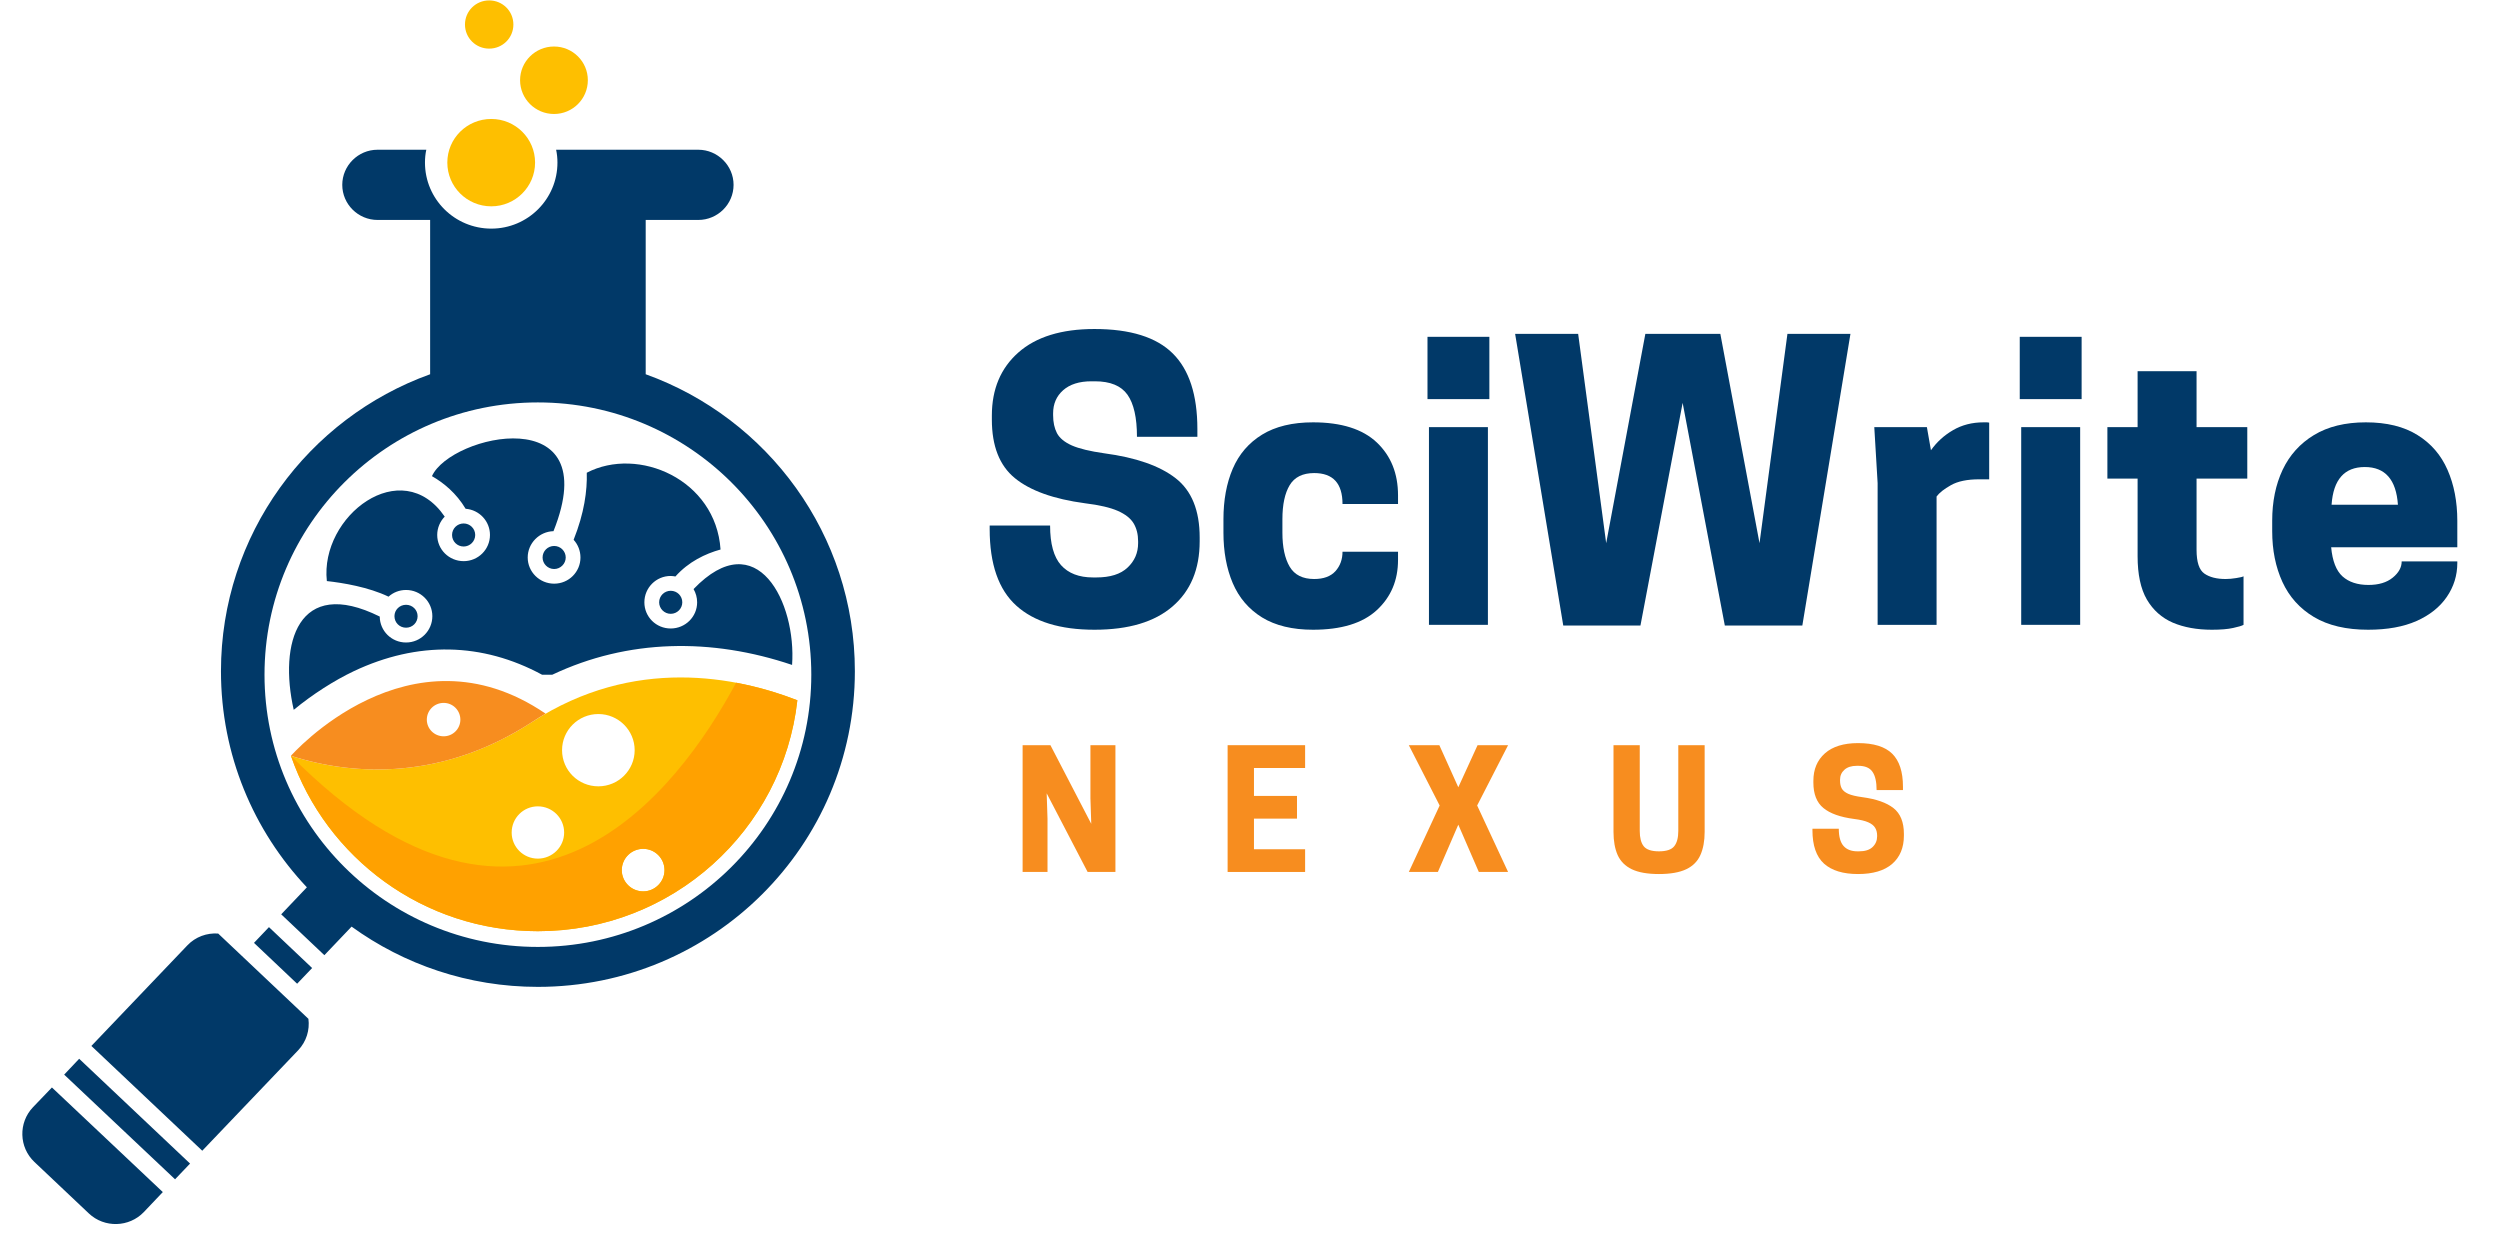 <svg xmlns="http://www.w3.org/2000/svg" xmlns:xlink="http://www.w3.org/1999/xlink" width="500" zoomAndPan="magnify" viewBox="0 0 375 185.25" height="247" preserveAspectRatio="xMidYMid meet" version="1.0"><defs><g/><clipPath id="476257d52e"><path d="M 3.113 0 L 128.602 0 L 128.602 184.504 L 3.113 184.504 Z M 3.113 0 " clip-rule="nonzero"/></clipPath><clipPath id="be68c302e4"><path d="M 0.113 22 L 125.23 22 L 125.23 184 L 0.113 184 Z M 0.113 22 " clip-rule="nonzero"/></clipPath><clipPath id="3f4521ca32"><rect x="0" width="126" y="0" height="185"/></clipPath><clipPath id="5c2a129db2"><rect x="0" width="225" y="0" height="61"/></clipPath><clipPath id="247d8f9086"><rect x="0" width="151" y="0" height="29"/></clipPath></defs><g clip-path="url(#476257d52e)"><g transform="matrix(1, 0, 0, 1, 3, 0)"><g clip-path="url(#3f4521ca32)"><path fill="#febf00" d="M 116.605 105.039 C 114.434 124.531 97.844 139.68 77.676 139.68 C 60.512 139.68 45.926 128.68 40.641 113.371 C 50.488 116.535 63.648 116.867 76.809 108.301 C 92.121 98.324 107.59 101.543 116.605 105.039 Z M 93.48 127.324 C 91.703 127.324 90.266 128.758 90.266 130.523 C 90.266 132.273 91.707 133.707 93.48 133.707 C 95.234 133.707 96.676 132.273 96.676 130.523 C 96.676 128.754 95.238 127.324 93.48 127.324 Z M 77.676 120.953 C 75.504 120.953 73.75 122.703 73.75 124.883 C 73.75 127.043 75.504 128.793 77.676 128.793 C 79.848 128.793 81.621 127.043 81.621 124.883 C 81.625 122.707 79.848 120.953 77.676 120.953 Z M 86.754 107.105 C 83.734 107.105 81.309 109.543 81.309 112.527 C 81.309 115.531 83.734 117.949 86.754 117.949 C 89.754 117.949 92.199 115.531 92.199 112.527 C 92.199 109.543 89.754 107.105 86.754 107.105 Z M 86.754 107.105 " fill-opacity="1" fill-rule="evenodd"/><path fill="#f78d1f" d="M 40.641 113.371 C 40.641 113.371 58.398 93.113 78.84 107.047 C 78.172 107.438 77.48 107.848 76.809 108.305 C 63.648 116.867 50.488 116.535 40.641 113.371 Z M 63.551 105.434 C 62.148 105.434 61.023 106.555 61.023 107.949 C 61.023 109.324 62.148 110.445 63.551 110.445 C 64.934 110.445 66.055 109.324 66.055 107.949 C 66.055 106.555 64.934 105.434 63.551 105.434 Z M 63.551 105.434 " fill-opacity="1" fill-rule="evenodd"/><g clip-path="url(#be68c302e4)"><path fill="#013968" d="M 61.52 56.137 C 43.227 62.719 30.145 80.184 30.145 100.68 C 30.145 113.234 35.039 124.629 43.031 133.098 L 39.18 137.148 L 45.656 143.277 L 49.738 138.992 C 57.59 144.672 67.238 148.031 77.68 148.031 C 103.941 148.031 125.23 126.832 125.23 100.68 C 125.23 80.188 112.145 62.719 93.855 56.137 L 93.855 32.992 L 101.75 32.992 C 104.652 32.992 107.035 30.633 107.035 27.727 C 107.035 24.836 104.648 22.461 101.75 22.461 L 80.418 22.461 C 80.555 23.09 80.617 23.738 80.617 24.391 C 80.617 29.852 76.18 34.293 70.695 34.293 C 65.191 34.293 60.746 29.852 60.746 24.391 C 60.746 23.738 60.805 23.094 60.945 22.461 L 53.625 22.461 C 50.723 22.461 48.34 24.84 48.34 27.727 C 48.34 30.633 50.727 32.992 53.625 32.992 L 61.52 32.992 Z M 37.344 139.07 L 35.098 141.43 L 41.57 147.559 L 43.82 145.203 Z M 29.727 140.031 C 28.051 139.914 26.332 140.504 25.09 141.82 L 10.707 156.891 L 27.34 172.609 L 41.727 157.539 C 42.969 156.223 43.48 154.492 43.262 152.824 Z M 8.875 158.816 L 6.625 161.195 L 23.258 176.895 L 25.508 174.535 Z M 4.789 163.121 L 1.945 166.086 C -0.262 168.406 -0.168 172.098 2.164 174.297 L 10.332 182.02 C 12.664 184.219 16.371 184.121 18.582 181.801 L 21.422 178.812 Z M 77.676 60.363 C 55.043 60.363 36.676 78.652 36.676 101.207 C 36.676 123.762 55.043 142.039 77.676 142.039 C 100.328 142.039 118.695 123.762 118.695 101.207 C 118.695 78.652 100.328 60.363 77.676 60.363 Z M 77.676 60.363 " fill-opacity="1" fill-rule="evenodd"/></g><path fill="#ffa100" d="M 116.605 105.039 C 114.434 124.531 97.844 139.68 77.676 139.68 C 60.512 139.68 45.926 128.68 40.641 113.371 C 76.059 149.051 98.75 118.574 107.414 102.406 C 110.902 103.059 114.023 104.039 116.605 105.039 Z M 93.48 127.324 C 91.703 127.324 90.266 128.758 90.266 130.523 C 90.266 132.273 91.707 133.707 93.48 133.707 C 95.234 133.707 96.676 132.273 96.676 130.523 C 96.676 128.754 95.238 127.324 93.48 127.324 Z M 93.48 127.324 " fill-opacity="1" fill-rule="evenodd"/><path fill="#febf00" d="M 70.691 17.844 C 67.039 17.844 64.098 20.77 64.098 24.387 C 64.098 28 67.035 30.949 70.691 30.949 C 74.32 30.949 77.262 28 77.262 24.387 C 77.262 20.77 74.32 17.844 70.691 17.844 Z M 70.691 17.844 " fill-opacity="1" fill-rule="evenodd"/><path fill="#febf00" d="M 80.102 6.977 C 77.301 6.977 75.012 9.238 75.012 12.027 C 75.012 14.836 77.301 17.098 80.102 17.098 C 82.902 17.098 85.176 14.836 85.176 12.027 C 85.176 9.238 82.902 6.977 80.102 6.977 Z M 80.102 6.977 " fill-opacity="1" fill-rule="evenodd"/><path fill="#febf00" d="M 70.375 0.062 C 68.363 0.062 66.746 1.672 66.746 3.68 C 66.746 5.684 68.363 7.293 70.375 7.293 C 72.391 7.293 74.008 5.684 74.008 3.68 C 74.008 1.672 72.391 0.062 70.375 0.062 Z M 70.375 0.062 " fill-opacity="1" fill-rule="evenodd"/><path fill="#013968" d="M 78.309 101.207 L 79.844 101.207 C 91.227 95.824 103.742 95.668 115.812 99.738 C 116.484 90.441 110.566 78.438 101.035 88.359 C 101.371 88.949 101.57 89.621 101.57 90.348 C 101.57 92.527 99.793 94.273 97.602 94.273 C 95.414 94.273 93.656 92.527 93.656 90.348 C 93.656 88.164 95.414 86.395 97.602 86.395 C 97.859 86.395 98.098 86.438 98.312 86.473 C 100.285 84.254 102.812 83.055 105.082 82.426 C 104.371 71.891 92.711 66.902 85.016 70.91 C 85.094 73.602 84.641 76.961 83.043 80.969 C 83.676 81.656 84.07 82.602 84.07 83.625 C 84.07 85.785 82.312 87.551 80.125 87.551 C 77.934 87.551 76.156 85.781 76.156 83.625 C 76.156 81.484 77.895 79.734 80.023 79.676 C 87.918 59.91 64.613 65.176 61.793 71.422 C 63.551 72.426 65.445 73.977 66.844 76.316 C 68.898 76.473 70.496 78.18 70.496 80.242 C 70.496 82.426 68.719 84.172 66.551 84.172 C 64.359 84.172 62.582 82.426 62.582 80.242 C 62.582 79.184 63.02 78.199 63.707 77.492 C 57.234 68.043 44.961 77.418 46.027 87.16 C 48.477 87.434 52.281 88.062 55.281 89.5 C 55.969 88.871 56.898 88.496 57.906 88.496 C 60.094 88.496 61.852 90.266 61.852 92.422 C 61.852 94.605 60.094 96.375 57.906 96.375 C 55.734 96.375 53.98 94.645 53.961 92.484 C 41.648 86.371 38.805 96.531 41.059 106.473 C 43.879 104.152 47.133 102.07 50.074 100.676 C 59.625 96.16 69.348 96.355 78.309 101.207 Z M 59.641 92.426 C 59.641 91.484 58.871 90.719 57.906 90.719 C 56.938 90.719 56.168 91.484 56.168 92.426 C 56.168 93.391 56.938 94.156 57.906 94.156 C 58.871 94.156 59.641 93.391 59.641 92.426 Z M 68.281 80.246 C 68.281 79.285 67.492 78.52 66.547 78.52 C 65.582 78.52 64.809 79.285 64.809 80.246 C 64.809 81.207 65.582 81.977 66.547 81.977 C 67.492 81.977 68.281 81.207 68.281 80.246 Z M 81.859 83.625 C 81.859 82.664 81.07 81.895 80.125 81.895 C 79.16 81.895 78.387 82.664 78.387 83.625 C 78.387 84.566 79.16 85.352 80.125 85.352 C 81.07 85.352 81.859 84.566 81.859 83.625 Z M 99.344 90.348 C 99.344 89.383 98.57 88.617 97.605 88.617 C 96.66 88.617 95.871 89.383 95.871 90.348 C 95.871 91.289 96.66 92.074 97.605 92.074 C 98.57 92.074 99.344 91.289 99.344 90.348 Z M 99.344 90.348 " fill-opacity="1" fill-rule="evenodd"/></g></g></g><g transform="matrix(1, 0, 0, 1, 146, 48)"><g clip-path="url(#5c2a129db2)"><g fill="#013968" fill-opacity="1"><g transform="translate(0.545, 45.726)"><g><path d="M 16.219 -18.234 C 11.488 -18.867 7.973 -20.129 5.672 -22.016 C 3.379 -23.898 2.234 -26.82 2.234 -30.781 L 2.234 -31.391 C 2.234 -35.348 3.555 -38.5 6.203 -40.844 C 8.859 -43.195 12.664 -44.375 17.625 -44.375 C 23 -44.375 26.914 -43.148 29.375 -40.703 C 31.832 -38.266 33.062 -34.488 33.062 -29.375 L 33.062 -28.203 L 24 -28.203 C 24 -31.078 23.523 -33.18 22.578 -34.516 C 21.629 -35.859 20 -36.531 17.688 -36.531 L 17.172 -36.531 C 15.348 -36.531 13.93 -36.082 12.922 -35.188 C 11.922 -34.301 11.422 -33.145 11.422 -31.719 L 11.422 -31.453 C 11.422 -30.398 11.613 -29.5 12 -28.75 C 12.395 -28.008 13.141 -27.395 14.234 -26.906 C 15.336 -26.426 16.953 -26.035 19.078 -25.734 C 23.848 -25.098 27.426 -23.848 29.812 -21.984 C 32.207 -20.117 33.406 -17.156 33.406 -13.094 L 33.406 -12.531 C 33.406 -8.352 32.051 -5.098 29.344 -2.766 C 26.645 -0.43 22.738 0.734 17.625 0.734 C 12.477 0.734 8.57 -0.469 5.906 -2.875 C 3.238 -5.281 1.906 -9.113 1.906 -14.375 L 1.906 -14.891 L 10.969 -14.891 C 10.969 -12.16 11.516 -10.18 12.609 -8.953 C 13.711 -7.723 15.312 -7.109 17.406 -7.109 L 17.906 -7.109 C 19.988 -7.109 21.551 -7.602 22.594 -8.594 C 23.645 -9.582 24.172 -10.801 24.172 -12.25 L 24.172 -12.531 C 24.172 -13.57 23.945 -14.469 23.5 -15.219 C 23.051 -15.969 22.258 -16.594 21.125 -17.094 C 19.988 -17.594 18.352 -17.973 16.219 -18.234 Z M 16.219 -18.234 "/></g></g></g><g fill="#013968" fill-opacity="1"><g transform="translate(35.845, 45.726)"><g><path d="M 10.516 -13.828 C 10.516 -11.66 10.879 -9.957 11.609 -8.719 C 12.336 -7.488 13.562 -6.875 15.281 -6.875 C 16.695 -6.875 17.758 -7.266 18.469 -8.047 C 19.176 -8.836 19.531 -9.812 19.531 -10.969 L 27.859 -10.969 L 27.859 -9.734 C 27.859 -6.672 26.797 -4.16 24.672 -2.203 C 22.547 -0.242 19.359 0.734 15.109 0.734 C 12.016 0.734 9.469 0.117 7.469 -1.109 C 5.469 -2.348 4 -4.066 3.062 -6.266 C 2.133 -8.461 1.672 -10.984 1.672 -13.828 L 1.672 -15.828 C 1.672 -18.703 2.133 -21.227 3.062 -23.406 C 4 -25.594 5.469 -27.301 7.469 -28.531 C 9.469 -29.758 12.016 -30.375 15.109 -30.375 C 19.359 -30.375 22.547 -29.367 24.672 -27.359 C 26.797 -25.348 27.859 -22.703 27.859 -19.422 L 27.859 -18.125 L 19.531 -18.125 C 19.531 -21.219 18.113 -22.766 15.281 -22.766 C 13.562 -22.766 12.336 -22.16 11.609 -20.953 C 10.879 -19.742 10.516 -18.035 10.516 -15.828 Z M 10.516 -13.828 "/></g></g></g><g fill="#013968" fill-opacity="1"><g transform="translate(65.327, 45.726)"><g><path d="M 3.016 0 L 3.016 -29.656 L 11.859 -29.656 L 11.859 0 Z M 12.078 -43.203 L 12.078 -33.859 L 2.797 -33.859 L 2.797 -43.203 Z M 12.078 -43.203 "/></g></g></g><g fill="#013968" fill-opacity="1"><g transform="translate(80.208, 45.726)"><g><path d="M 32.516 0.109 L 26.188 -33.297 L 19.859 0.109 L 8.281 0.109 L 1.062 -43.641 L 10.516 -43.641 L 14.719 -12.25 L 20.594 -43.641 L 31.844 -43.641 L 37.719 -12.25 L 41.906 -43.641 L 51.359 -43.641 L 44.141 0.109 Z M 32.516 0.109 "/></g></g></g><g fill="#013968" fill-opacity="1"><g transform="translate(132.627, 45.726)"><g><path d="M 18.906 -30.375 C 19.062 -30.375 19.211 -30.375 19.359 -30.375 C 19.504 -30.375 19.633 -30.359 19.75 -30.328 L 19.75 -21.828 L 18.234 -21.828 C 16.453 -21.828 15.047 -21.535 14.016 -20.953 C 12.992 -20.379 12.273 -19.812 11.859 -19.25 L 11.859 0 L 3.016 0 L 3.016 -21.266 L 2.516 -29.656 L 10.406 -29.656 L 11.016 -26.188 C 11.879 -27.414 12.984 -28.422 14.328 -29.203 C 15.672 -29.984 17.195 -30.375 18.906 -30.375 Z M 18.906 -30.375 "/></g></g></g><g fill="#013968" fill-opacity="1"><g transform="translate(154.165, 45.726)"><g><path d="M 3.016 0 L 3.016 -29.656 L 11.859 -29.656 L 11.859 0 Z M 12.078 -43.203 L 12.078 -33.859 L 2.797 -33.859 L 2.797 -43.203 Z M 12.078 -43.203 "/></g></g></g><g fill="#013968" fill-opacity="1"><g transform="translate(169.046, 45.726)"><g><path d="M 14.438 -29.656 L 22.047 -29.656 L 22.047 -21.938 L 14.438 -21.938 L 14.438 -11.25 C 14.438 -9.414 14.828 -8.227 15.609 -7.688 C 16.391 -7.145 17.453 -6.875 18.797 -6.875 C 19.285 -6.875 19.816 -6.922 20.391 -7.016 C 20.973 -7.109 21.336 -7.195 21.484 -7.281 L 21.484 0 C 21.223 0.145 20.703 0.301 19.922 0.469 C 19.141 0.645 18.078 0.734 16.734 0.734 C 14.492 0.734 12.539 0.379 10.875 -0.328 C 9.219 -1.047 7.922 -2.203 6.984 -3.797 C 6.055 -5.398 5.594 -7.566 5.594 -10.297 L 5.594 -21.938 L 1.062 -21.938 L 1.062 -29.656 L 5.594 -29.656 L 5.594 -38.047 L 14.438 -38.047 Z M 14.438 -29.656 "/></g></g></g><g fill="#013968" fill-opacity="1"><g transform="translate(193.158, 45.726)"><g><path d="M 29.438 -11.641 L 10.516 -11.641 C 10.703 -9.586 11.27 -8.129 12.219 -7.266 C 13.176 -6.41 14.473 -5.984 16.109 -5.984 C 17.641 -5.984 18.852 -6.348 19.75 -7.078 C 20.645 -7.805 21.094 -8.617 21.094 -9.516 L 29.438 -9.516 L 29.438 -9.281 C 29.438 -7.414 28.91 -5.719 27.859 -4.188 C 26.816 -2.664 25.305 -1.461 23.328 -0.578 C 21.348 0.297 18.926 0.734 16.062 0.734 C 12.781 0.734 10.07 0.098 7.938 -1.172 C 5.812 -2.441 4.234 -4.195 3.203 -6.438 C 2.18 -8.676 1.672 -11.211 1.672 -14.047 L 1.672 -15.609 C 1.672 -18.484 2.191 -21.031 3.234 -23.25 C 4.285 -25.469 5.852 -27.207 7.938 -28.469 C 10.031 -29.738 12.625 -30.375 15.719 -30.375 C 18.852 -30.375 21.438 -29.738 23.469 -28.469 C 25.5 -27.207 27 -25.469 27.969 -23.25 C 28.945 -21.031 29.438 -18.484 29.438 -15.609 Z M 15.562 -23.672 C 12.5 -23.672 10.836 -21.785 10.578 -18.016 L 20.531 -18.016 C 20.27 -21.785 18.613 -23.672 15.562 -23.672 Z M 15.562 -23.672 "/></g></g></g></g></g><g transform="matrix(1, 0, 0, 1, 151, 110)"><g clip-path="url(#247d8f9086)"><g fill="#f78d1f" fill-opacity="1"><g transform="translate(1.033, 20.794)"><g><path d="M 15.281 -19.016 L 15.281 0 L 11.109 0 L 4.969 -11.797 L 5.094 -7.969 L 5.094 0 L 1.359 0 L 1.359 -19.016 L 5.531 -19.016 L 11.656 -7.219 L 11.531 -11.047 L 11.531 -19.016 Z M 15.281 -19.016 "/></g></g></g><g fill="#f78d1f" fill-opacity="1"><g transform="translate(31.783, 20.794)"><g><path d="M 1.359 -19.016 L 12.984 -19.016 L 12.984 -15.594 L 5.312 -15.594 L 5.312 -11.406 L 11.766 -11.406 L 11.766 -8 L 5.312 -8 L 5.312 -3.406 L 12.984 -3.406 L 12.984 0 L 1.359 0 Z M 1.359 -19.016 "/></g></g></g><g fill="#f78d1f" fill-opacity="1"><g transform="translate(59.854, 20.794)"><g><path d="M 0.469 0 L 5.094 -9.969 L 0.469 -19.016 L 5.047 -19.016 L 7.891 -12.703 L 10.781 -19.016 L 15.359 -19.016 L 10.719 -9.969 L 15.359 0 L 10.969 0 L 7.891 -7.094 L 4.828 0 Z M 0.469 0 "/></g></g></g><g fill="#f78d1f" fill-opacity="1"><g transform="translate(89.775, 20.794)"><g><path d="M 8.062 0.312 C 6.344 0.312 4.988 0.07 4 -0.406 C 3.008 -0.883 2.301 -1.594 1.875 -2.531 C 1.457 -3.477 1.25 -4.641 1.25 -6.016 L 1.25 -19.016 L 5.188 -19.016 L 5.188 -6.141 C 5.188 -5.129 5.383 -4.367 5.781 -3.859 C 6.188 -3.348 6.945 -3.094 8.062 -3.094 C 9.188 -3.094 9.953 -3.348 10.359 -3.859 C 10.766 -4.367 10.969 -5.129 10.969 -6.141 L 10.969 -19.016 L 14.922 -19.016 L 14.922 -6.016 C 14.922 -4.641 14.707 -3.477 14.281 -2.531 C 13.863 -1.594 13.156 -0.883 12.156 -0.406 C 11.156 0.07 9.789 0.312 8.062 0.312 Z M 8.062 0.312 "/></g></g></g><g fill="#f78d1f" fill-opacity="1"><g transform="translate(120.038, 20.794)"><g><path d="M 7.062 -7.953 C 5 -8.223 3.469 -8.77 2.469 -9.594 C 1.469 -10.414 0.969 -11.688 0.969 -13.406 L 0.969 -13.672 C 0.969 -15.398 1.547 -16.773 2.703 -17.797 C 3.859 -18.816 5.516 -19.328 7.672 -19.328 C 10.016 -19.328 11.723 -18.797 12.797 -17.734 C 13.867 -16.672 14.406 -15.023 14.406 -12.797 L 14.406 -12.281 L 10.453 -12.281 C 10.453 -13.531 10.242 -14.445 9.828 -15.031 C 9.422 -15.625 8.711 -15.922 7.703 -15.922 L 7.484 -15.922 C 6.68 -15.922 6.062 -15.723 5.625 -15.328 C 5.188 -14.941 4.969 -14.441 4.969 -13.828 L 4.969 -13.703 C 4.969 -13.242 5.051 -12.852 5.219 -12.531 C 5.395 -12.207 5.723 -11.938 6.203 -11.719 C 6.68 -11.508 7.383 -11.344 8.312 -11.219 C 10.395 -10.938 11.953 -10.391 12.984 -9.578 C 14.023 -8.766 14.547 -7.473 14.547 -5.703 L 14.547 -5.453 C 14.547 -3.641 13.957 -2.223 12.781 -1.203 C 11.602 -0.191 9.898 0.312 7.672 0.312 C 5.43 0.312 3.727 -0.207 2.562 -1.25 C 1.406 -2.301 0.828 -3.973 0.828 -6.266 L 0.828 -6.484 L 4.781 -6.484 C 4.781 -5.297 5.02 -4.43 5.5 -3.891 C 5.977 -3.359 6.672 -3.094 7.578 -3.094 L 7.797 -3.094 C 8.711 -3.094 9.395 -3.305 9.844 -3.734 C 10.301 -4.172 10.531 -4.707 10.531 -5.344 L 10.531 -5.453 C 10.531 -5.91 10.43 -6.301 10.234 -6.625 C 10.035 -6.957 9.688 -7.234 9.188 -7.453 C 8.695 -7.672 7.988 -7.836 7.062 -7.953 Z M 7.062 -7.953 "/></g></g></g></g></g></svg>